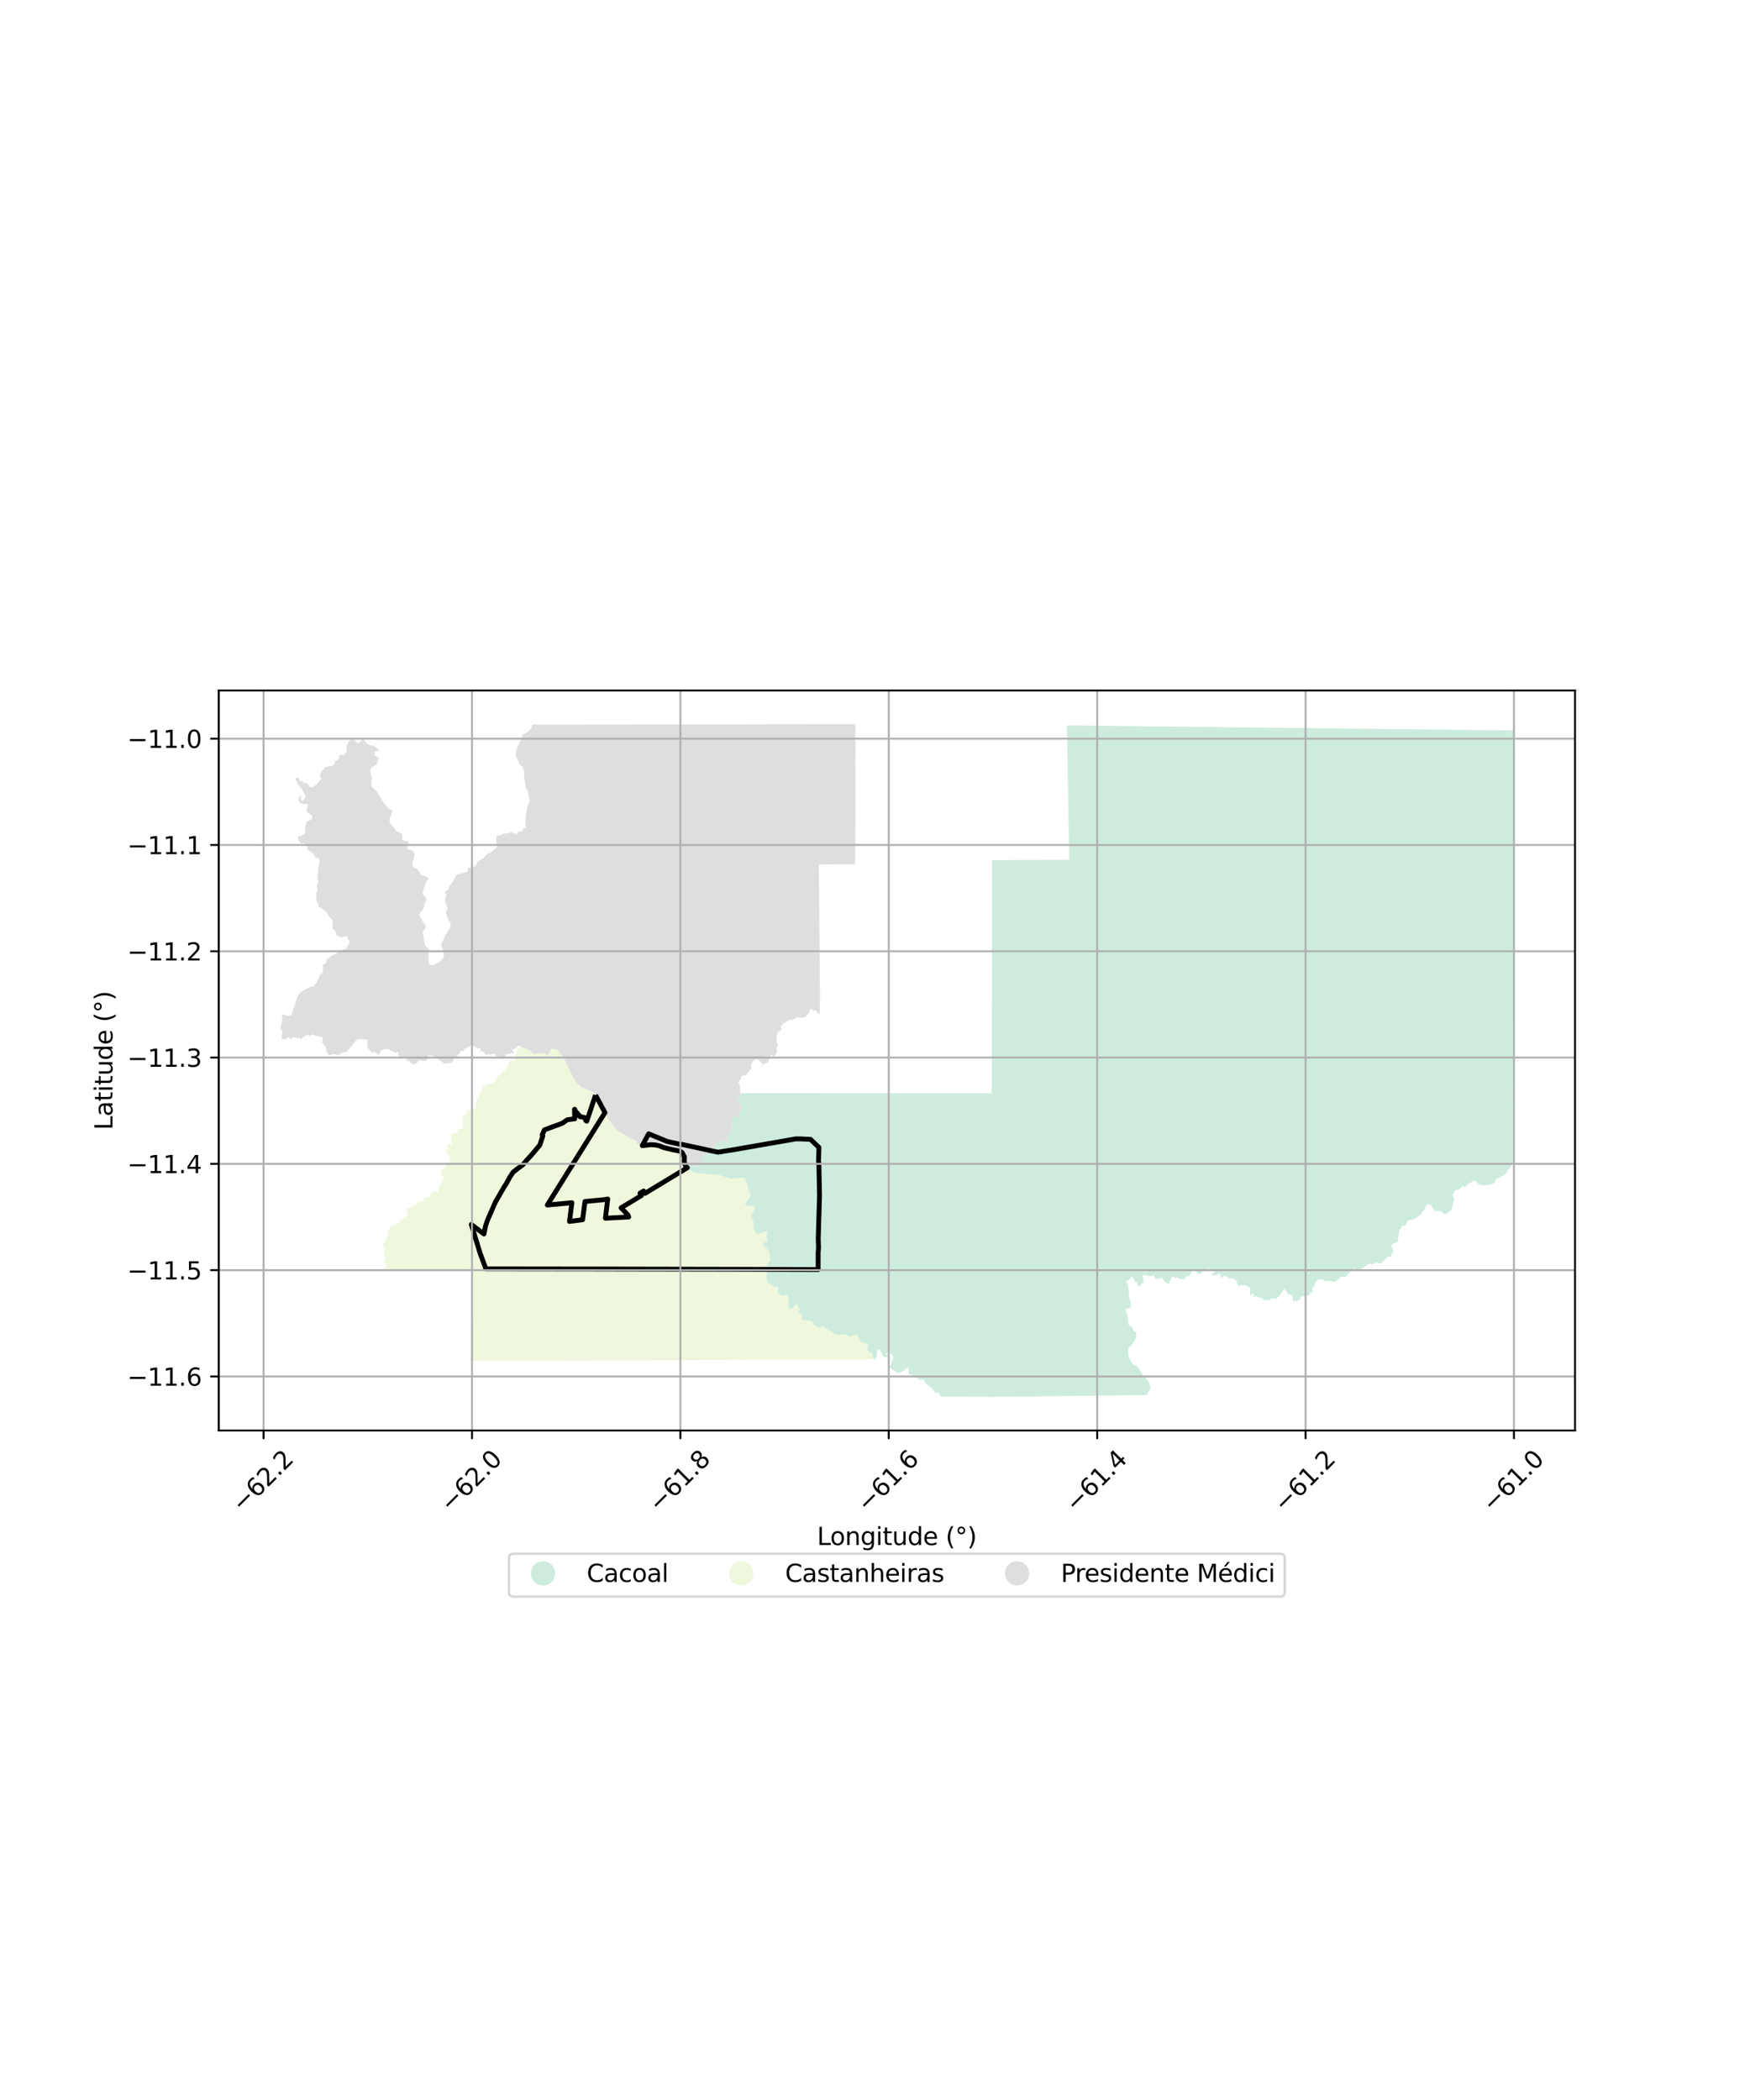 <?xml version="1.0" encoding="utf-8" standalone="no"?>
<!DOCTYPE svg PUBLIC "-//W3C//DTD SVG 1.1//EN"
  "http://www.w3.org/Graphics/SVG/1.1/DTD/svg11.dtd">
<svg xmlns:xlink="http://www.w3.org/1999/xlink" width="720pt" height="864pt" viewBox="0 0 720 864" xmlns="http://www.w3.org/2000/svg" version="1.1">
 <defs>
  <style type="text/css">*{stroke-linejoin: round; stroke-linecap: butt}</style>
 </defs>
 <g id="figure_1">
  <g id="patch_1">
   <path d="M 0 864 
L 720 864 
L 720 0 
L 0 0 
z
" style="fill: #ffffff"/>
  </g>
  <g id="axes_1">
   <g id="patch_2">
    <path d="M 90 588.566 
L 648 588.566 
L 648 284.074 
L 90 284.074 
z
" style="fill: #ffffff"/>
   </g>
   <g id="PatchCollection_1">
    <path d="M 262.03 559.661 
L 261.703 559.662 
L 250.104 559.705 
L 235.659 559.758 
L 233.85 559.765 
L 233.674 559.765 
L 232.501 559.769 
L 231.151 559.774 
L 224.173 559.798 
L 218.72 559.817 
L 202.403 559.873 
L 193.629 559.902 
L 194.005 522.696 
L 187.115 522.721 
L 179.116 522.75 
L 171.307 522.777 
L 157.268 522.825 
L 157.755 521.979 
L 158.388 522.246 
L 158.496 521.482 
L 159.017 521.12 
L 158.887 520.188 
L 157.825 519.47 
L 158.066 518.476 
L 158.806 518.015 
L 158.744 517.402 
L 158.044 517.026 
L 157.934 515.726 
L 158.353 514.676 
L 158.319 513.692 
L 157.28 512.445 
L 158.386 510.865 
L 159.029 508.807 
L 159.898 508.615 
L 159.33 507.914 
L 160.126 505.559 
L 160.044 505.152 
L 160.471 505.152 
L 160.485 504.554 
L 162.162 504.173 
L 163.128 503.491 
L 164.448 503.113 
L 164.864 501.988 
L 165.484 502.174 
L 165.974 501.09 
L 167.821 500.002 
L 167.83 499.219 
L 167.246 498.752 
L 167.333 497.613 
L 169.057 496.525 
L 169.929 496.264 
L 170.582 496.27 
L 171.452 495.205 
L 171.5 494.619 
L 172.821 494.456 
L 173.824 494.186 
L 174.895 492.82 
L 175.334 492.559 
L 176.659 492.469 
L 176.728 492.464 
L 177.073 491.93 
L 177.085 491.522 
L 177.537 491.072 
L 177.06 490.706 
L 178.144 490.434 
L 178.622 490.056 
L 179.561 490.489 
L 180.182 490.228 
L 180.511 489.821 
L 180.382 488.561 
L 181.715 486.65 
L 181.909 485.649 
L 182.742 484.92 
L 182.596 484.225 
L 181.717 483.761 
L 181.504 483.395 
L 181.801 481.57 
L 183.111 480.395 
L 182.966 479.926 
L 183.537 479.052 
L 183.965 479.052 
L 184.183 478.443 
L 184.74 478.195 
L 184.587 477.757 
L 185.051 477.459 
L 185.075 476.167 
L 184.919 475.536 
L 183.918 474.775 
L 183.429 473.567 
L 184.206 472.362 
L 183.801 470.933 
L 184.967 470.69 
L 185.897 470.735 
L 185.67 467.861 
L 185.171 467.714 
L 185.681 467.317 
L 185.351 466.859 
L 186.311 466.124 
L 187.659 466.375 
L 188.479 466.132 
L 188.527 465.389 
L 187.955 464.785 
L 190.552 464.069 
L 190.124 462.047 
L 190.41 461.541 
L 190.16 461.206 
L 190.314 460.567 
L 189.956 460.142 
L 190.456 459.548 
L 191.685 458.619 
L 192.254 458.03 
L 191.958 457.246 
L 192.15 456.84 
L 193.625 456.614 
L 195.382 456.03 
L 195.863 454.955 
L 195.866 454.148 
L 195.304 454.015 
L 195.616 453.647 
L 196.22 453.675 
L 196.008 453.016 
L 196.339 452.66 
L 195.886 452.115 
L 196.852 451.836 
L 196.638 451.206 
L 196.709 450.77 
L 197.114 451.02 
L 197.483 450.337 
L 196.806 449.933 
L 197.292 449.438 
L 197.675 449.919 
L 198.103 449.636 
L 197.819 448.805 
L 198.008 448.227 
L 198.794 447.915 
L 198.245 447.202 
L 199.113 446.623 
L 199.887 446.742 
L 200.888 445.932 
L 201.972 445.933 
L 203.094 445.572 
L 203.533 445.576 
L 203.746 444.414 
L 204.425 443.719 
L 203.654 443.334 
L 205.499 442.495 
L 206.071 441.512 
L 207.224 440.598 
L 208.011 439.855 
L 208.629 439.084 
L 209.224 437.995 
L 209.429 436.809 
L 210.024 436.335 
L 210.453 436.567 
L 210.93 436.392 
L 211.464 436.379 
L 212.249 436.236 
L 211.74 435.363 
L 212.536 435.401 
L 211.942 434.55 
L 212.607 434.375 
L 212.188 433.725 
L 212.666 433.359 
L 212.952 431.647 
L 213.535 431.442 
L 213.677 430.976 
L 214.558 430.921 
L 216.594 431.302 
L 216.943 431.95 
L 218.524 432.286 
L 219.084 433.496 
L 220.278 433.666 
L 221.977 433.133 
L 223.052 433.362 
L 224.292 433.415 
L 224.305 433.427 
L 224.317 433.439 
L 225.223 434.285 
L 225.252 434.312 
L 225.337 434.392 
L 226.826 431.512 
L 229.094 431.785 
L 229.352 431.816 
L 231.96 435.307 
L 235.685 442.925 
L 237.356 445.659 
L 239.269 447.352 
L 241.59 448.238 
L 244.272 449.478 
L 245.88 451.486 
L 246.399 452.388 
L 247.069 453.554 
L 248.249 455.814 
L 249.404 458.457 
L 250.429 460.507 
L 251.226 461.83 
L 252.775 463.698 
L 254.122 465.184 
L 256.273 466.411 
L 258.111 467.639 
L 259.931 468.595 
L 261.312 468.965 
L 262.265 470.798 
L 264.968 471.968 
L 265.109 471.94 
L 270.282 470.888 
L 274.007 472.352 
L 275.328 472.973 
L 279.316 473.746 
L 281.235 474.746 
L 281.666 477.858 
L 281.73 477.904 
L 281.861 478.742 
L 282.321 480.835 
L 283.868 481.522 
L 286.212 482.563 
L 290.608 483.061 
L 295.001 483.215 
L 298.788 484.296 
L 300.567 485.003 
L 305.122 484.475 
L 306.185 484.526 
L 306.961 485.785 
L 307.686 487.746 
L 307.744 489.282 
L 308.722 490.736 
L 308.745 491.843 
L 307.973 493.539 
L 306.493 495.052 
L 307.204 496.205 
L 310.375 496.113 
L 310.65 496.552 
L 309.02 500.569 
L 309.899 501.997 
L 310.078 505.566 
L 311.14 507.767 
L 315.902 506.502 
L 315.343 508.302 
L 315.725 510.476 
L 313.618 511.979 
L 316.437 514.719 
L 316.949 518.618 
L 315.556 520.004 
L 315.688 522.842 
L 315.424 525.075 
L 315.579 527.636 
L 317.615 528.509 
L 318.199 529.757 
L 320.081 529.356 
L 320.035 532.072 
L 321.773 533.072 
L 323.856 532.829 
L 324.475 534.674 
L 324.275 537.914 
L 325.11 538.601 
L 326.225 538.018 
L 327.381 536.715 
L 327.988 536.783 
L 329.035 539.057 
L 328.381 540.123 
L 330.097 541.212 
L 329.883 542.79 
L 331.859 543.293 
L 333.944 543.546 
L 334.645 544.818 
L 335.738 545.802 
L 335.955 545.888 
L 337.124 546.353 
L 338.434 545.414 
L 340.978 547.467 
L 342.22 547.644 
L 343.062 548.745 
L 344.532 549.236 
L 347.614 548.981 
L 349.591 550.023 
L 350.684 549.412 
L 352.578 549.16 
L 353.414 550.637 
L 354.163 551.96 
L 357.258 553.112 
L 356.714 554.793 
L 357.047 555.857 
L 359 556.925 
L 359.29 559.142 
L 359.574 559.252 
L 345.047 559.317 
L 328.66 559.39 
L 313.08 559.457 
L 297.885 559.519 
L 297.116 559.523 
L 282.119 559.583 
L 281.909 559.584 
L 265.494 559.648 
L 262.03 559.661 
" clip-path="url(#pa19df035b2)" style="fill: #e6f5c9; fill-opacity: 0.65"/>
    <path d="M 470.691 524.564 
L 470.6 524.619 
L 470.489 524.688 
L 470.456 524.709 
L 470.338 524.763 
L 470.196 524.827 
L 470.014 524.945 
L 469.985 525.007 
L 469.942 525.1 
L 469.987 525.218 
L 470.128 525.396 
L 470.242 525.597 
L 470.424 526.393 
L 470.469 527.347 
L 470.48 527.555 
L 470.403 527.914 
L 470.246 528.054 
L 470.086 528.079 
L 469.943 528.131 
L 469.62 528.251 
L 469.459 528.374 
L 469.27 528.65 
L 469.155 528.852 
L 469.031 529.029 
L 468.616 529.131 
L 468.366 529.167 
L 468.308 529.162 
L 468.279 529.159 
L 468.25 529.157 
L 468.118 529 
L 468.088 528.793 
L 468.062 528.426 
L 467.98 528.156 
L 467.742 527.805 
L 467.661 527.733 
L 467.323 527.428 
L 467.105 527.266 
L 466.872 526.992 
L 466.546 526.752 
L 466.454 526.536 
L 466.418 526.133 
L 466.325 525.9 
L 466.078 525.665 
L 465.702 525.334 
L 465.645 525.349 
L 465.481 525.392 
L 464.992 525.996 
L 464.576 526.403 
L 464.434 526.541 
L 463.732 527.02 
L 463.163 527.054 
L 463.045 527.072 
L 463.135 527.202 
L 463.15 527.224 
L 463.226 527.335 
L 463.673 527.985 
L 464.113 529.263 
L 464.485 531.279 
L 464.425 533.45 
L 465.065 535.186 
L 465.375 537.784 
L 464.65 538.189 
L 463.805 538.296 
L 463.08 538.714 
L 463.95 541.717 
L 464.34 545.032 
L 466.021 546.319 
L 466.213 547.43 
L 467.447 548.172 
L 467.531 550.077 
L 466.221 552.555 
L 464.189 554.877 
L 464.115 556.962 
L 464.614 558.816 
L 466.079 561.314 
L 468.087 562.249 
L 469.874 565.221 
L 472.666 568.57 
L 473.13 569.818 
L 473.297 571.305 
L 471.69 573.957 
L 435.376 574.401 
L 408.287 574.725 
L 387.543 574.681 
L 386.482 573.906 
L 386.412 572.854 
L 385.737 572.947 
L 384.861 573.068 
L 383.266 570.935 
L 381.292 569.635 
L 379.875 567.585 
L 378.015 567.587 
L 376.645 566.17 
L 373.8 565.353 
L 373.847 563.139 
L 373.324 562.294 
L 373.013 563.011 
L 371.814 563.908 
L 369.598 565.136 
L 366.068 562.598 
L 367.071 560.225 
L 367.525 558.116 
L 366.273 556.69 
L 365.263 556.353 
L 364.523 556.832 
L 364.752 557.398 
L 365.524 557.635 
L 365.327 557.968 
L 364.929 558.411 
L 363.535 558.175 
L 361.916 555.183 
L 361.397 555.222 
L 360.88 555.648 
L 360.706 557.544 
L 360.467 558.539 
L 360.095 559.255 
L 359.574 559.252 
L 359.29 559.142 
L 359 556.925 
L 357.047 555.857 
L 356.714 554.793 
L 357.258 553.112 
L 354.163 551.96 
L 353.414 550.637 
L 352.578 549.16 
L 350.684 549.412 
L 349.591 550.023 
L 347.614 548.981 
L 344.532 549.236 
L 343.062 548.745 
L 342.22 547.644 
L 340.978 547.467 
L 338.434 545.414 
L 337.124 546.353 
L 335.955 545.888 
L 335.738 545.802 
L 334.645 544.818 
L 333.944 543.546 
L 331.859 543.293 
L 329.883 542.79 
L 330.097 541.212 
L 328.381 540.123 
L 329.035 539.057 
L 327.988 536.783 
L 327.381 536.715 
L 326.225 538.018 
L 325.11 538.601 
L 324.275 537.914 
L 324.475 534.674 
L 323.856 532.829 
L 321.773 533.072 
L 320.035 532.072 
L 320.081 529.356 
L 318.199 529.757 
L 317.615 528.509 
L 315.579 527.636 
L 315.424 525.075 
L 315.688 522.842 
L 315.556 520.004 
L 316.949 518.618 
L 316.437 514.719 
L 313.618 511.979 
L 315.725 510.476 
L 315.343 508.302 
L 315.902 506.502 
L 311.14 507.767 
L 310.078 505.566 
L 309.899 501.997 
L 309.02 500.569 
L 310.65 496.552 
L 310.375 496.113 
L 307.204 496.205 
L 306.493 495.052 
L 307.973 493.539 
L 308.745 491.843 
L 308.722 490.736 
L 307.744 489.282 
L 307.686 487.746 
L 306.961 485.785 
L 306.185 484.526 
L 305.122 484.475 
L 300.567 485.003 
L 298.788 484.296 
L 295.001 483.215 
L 290.608 483.061 
L 286.212 482.563 
L 283.868 481.522 
L 282.321 480.835 
L 281.861 478.742 
L 281.73 477.904 
L 283.263 479.011 
L 284.787 478.612 
L 285.445 478.967 
L 285.51 479.905 
L 286.535 479.764 
L 286.64 479.207 
L 287.2 479.72 
L 287.739 478.668 
L 288.606 478.296 
L 288.68 477.439 
L 289.304 477.308 
L 289.167 475.531 
L 289.785 475.328 
L 290.411 474.846 
L 291.774 475.036 
L 293.062 474.197 
L 293.033 473.571 
L 292.979 472.422 
L 293.404 472.127 
L 293.989 472.132 
L 294.118 470.391 
L 295.538 469.863 
L 299.171 469.376 
L 299.536 468.77 
L 299.194 467.612 
L 300.218 466.651 
L 300.884 464.195 
L 300.753 463.529 
L 301.396 462.088 
L 301.576 459.607 
L 301.845 459.611 
L 303.697 459.643 
L 303.991 458.321 
L 304.504 457.509 
L 305.315 455.362 
L 303.4 452.807 
L 304.888 450.627 
L 304.665 449.757 
L 346.911 449.774 
L 354.421 449.775 
L 369.92 449.777 
L 377.569 449.777 
L 385.452 449.776 
L 408.023 449.772 
L 408.052 435.635 
L 408.095 412.63 
L 408.168 370.841 
L 408.195 353.911 
L 426.513 353.824 
L 439.927 353.759 
L 439.926 353.663 
L 438.977 298.457 
L 439.702 298.465 
L 439.888 298.467 
L 460.624 298.7 
L 463.393 298.731 
L 578.652 300.022 
L 587.775 300.124 
L 587.913 300.126 
L 622.632 300.515 
L 622.636 300.515 
L 622.626 327.543 
L 622.626 327.829 
L 622.568 414.55 
L 622.55 433.967 
L 622.449 478.136 
L 621.595 480.039 
L 620.13 481.637 
L 619.772 482.448 
L 618.996 483.352 
L 618.129 483.94 
L 615.209 485.266 
L 614.974 486.683 
L 612.659 487.492 
L 609.742 487.718 
L 608.197 487.147 
L 606.802 485.519 
L 603.621 487.366 
L 602.789 488.499 
L 601.586 487.999 
L 601.103 488.591 
L 600.949 488.78 
L 600.371 489.489 
L 598.669 489.671 
L 597.609 491.734 
L 598.335 493.503 
L 597.512 496.141 
L 597.309 497.558 
L 595.704 499.057 
L 594.166 499.617 
L 593.429 498.719 
L 592.418 498.266 
L 590.223 498.221 
L 590.028 497.818 
L 588.523 495.592 
L 587.357 495.574 
L 586.89 496.031 
L 586.036 497.575 
L 584.38 499.833 
L 582.484 501.152 
L 580.947 501.782 
L 579.187 502.111 
L 578.342 504.175 
L 576.912 504.309 
L 575.737 506.294 
L 575.007 510.991 
L 572.612 511.996 
L 572.435 512.613 
L 573.174 514.256 
L 573.089 515.106 
L 572.066 517.109 
L 571.124 517.024 
L 570.708 517.163 
L 568.352 519.743 
L 567.267 519.794 
L 566.55 519.352 
L 566.065 519.403 
L 564.613 520.309 
L 563.659 519.925 
L 562.968 520.015 
L 560.575 521.775 
L 557.93 522.534 
L 556.879 521.775 
L 556.011 522.806 
L 555.794 523.065 
L 554.32 524.513 
L 553.69 525.484 
L 551.608 525.297 
L 549.894 527.018 
L 548.926 527.381 
L 547.355 527.107 
L 545.523 527.148 
L 543.581 526.201 
L 542.183 526.764 
L 541.39 527.084 
L 541.015 528.54 
L 539.983 530.028 
L 539.951 531.656 
L 538.957 532.244 
L 538.625 532.907 
L 535.437 533.455 
L 534.792 534.683 
L 533.386 535.26 
L 532.125 535.317 
L 531.78 535.048 
L 531.992 533.953 
L 531.672 533.211 
L 530.614 532.478 
L 529.743 532.41 
L 529.542 531.478 
L 528.468 530.426 
L 528.005 530.713 
L 526.727 532.763 
L 526.454 533.115 
L 525.945 533.577 
L 525.159 534.288 
L 523.265 534.099 
L 522.373 535.034 
L 521.42 534.794 
L 519.833 535.045 
L 519.299 534.054 
L 518.515 533.889 
L 517.404 533.657 
L 517.002 533.21 
L 515.844 533.876 
L 515.857 532.636 
L 515.18 532.223 
L 514.358 533.117 
L 514.37 530.683 
L 514.555 529.967 
L 512.233 528.743 
L 511.353 528.818 
L 509.518 528.974 
L 508.878 527.844 
L 509.033 526.844 
L 508.054 526.673 
L 507.45 526.059 
L 505.376 525.832 
L 504.675 525.218 
L 503.902 524.893 
L 503.398 525.193 
L 502.437 525.766 
L 501.903 523.9 
L 499.83 524.747 
L 498.626 524.606 
L 498.506 523.905 
L 499.173 523.961 
L 499.588 522.77 
L 498.257 522.442 
L 497.066 521.799 
L 496.708 522.124 
L 495.802 522.195 
L 495.052 522.769 
L 494.316 523.767 
L 493.518 524.206 
L 492.574 523.759 
L 491.254 522.221 
L 490.909 522.769 
L 490.196 523.333 
L 489.791 524.077 
L 489.11 525.099 
L 487.851 525.12 
L 487.704 526.079 
L 486.849 526.341 
L 485.265 526.28 
L 484.288 525.49 
L 483.463 525.896 
L 482.621 525.161 
L 481.655 526.225 
L 480.963 528.395 
L 479.559 527.654 
L 478.014 525.817 
L 475.356 526.287 
L 474.693 524.561 
L 473.961 525.047 
L 472.927 525.036 
L 472.17 524.789 
L 472.081 524.776 
L 471.172 524.638 
L 470.691 524.564 
" clip-path="url(#pa19df035b2)" style="fill: #b3e2cd; fill-opacity: 0.65"/>
    <path d="M 229.094 431.785 
L 226.826 431.512 
L 225.337 434.392 
L 225.252 434.312 
L 225.223 434.285 
L 224.317 433.439 
L 224.305 433.427 
L 224.292 433.415 
L 223.052 433.362 
L 221.977 433.133 
L 220.278 433.666 
L 219.084 433.496 
L 218.524 432.286 
L 216.943 431.95 
L 216.594 431.302 
L 214.558 430.921 
L 213.619 430.069 
L 212.987 430.51 
L 212.346 431.273 
L 210.786 431.709 
L 210.581 432.185 
L 211.226 432.437 
L 211.252 433.367 
L 210.786 433.57 
L 210.31 432.88 
L 209.926 433.715 
L 209.464 433.511 
L 208.857 433.443 
L 208.332 434.146 
L 207.902 433.597 
L 207.842 435.1 
L 206.462 435.875 
L 205.64 434.751 
L 203.759 434.437 
L 203.663 433.788 
L 203.245 433.533 
L 201.664 433.905 
L 200.317 433.877 
L 199.72 433.99 
L 199.317 433.266 
L 198.233 432.389 
L 197.781 432.534 
L 197.387 432.292 
L 197.757 431.549 
L 197.34 431.148 
L 196.231 431.344 
L 195.361 430.38 
L 193.613 430.254 
L 190.885 431.751 
L 190.719 432.495 
L 189.602 432.26 
L 189.253 432.98 
L 188.421 434.101 
L 187.836 435.096 
L 186.79 435.161 
L 186.421 436.551 
L 185.801 437.231 
L 184.362 437.408 
L 182.908 437.587 
L 177.895 434.205 
L 176.82 434.438 
L 175.966 433.885 
L 176.189 434.785 
L 175.963 435.253 
L 175.953 435.946 
L 174.999 436.508 
L 174.359 436.51 
L 172.249 436.09 
L 171.894 437.006 
L 171.225 437.297 
L 171.01 437.851 
L 169.954 437.846 
L 169.534 437.689 
L 169.131 437.204 
L 168.546 437.039 
L 167.998 435.99 
L 167.7 436.515 
L 167.282 436.437 
L 167.282 435.567 
L 166.535 434.937 
L 166.117 434.943 
L 164.735 435.25 
L 164.809 434.394 
L 163.95 434.625 
L 163.709 434.21 
L 164.059 433.256 
L 163.661 433.12 
L 163.568 432.663 
L 162.887 433.149 
L 159.388 431.537 
L 157.757 431.7 
L 156.673 432.301 
L 156.021 433.701 
L 155.183 434.003 
L 155.148 433.289 
L 154.194 433.286 
L 154.004 432.599 
L 152.991 433.288 
L 152.864 432.525 
L 152.123 432.167 
L 152.038 431.656 
L 151.373 431.469 
L 151.064 427.719 
L 148.302 427.478 
L 146.813 427.484 
L 147.123 428.049 
L 146.442 428.093 
L 145.659 429.156 
L 144.133 430.873 
L 143.205 432.203 
L 142.525 432.799 
L 140.692 433.124 
L 139.383 434.051 
L 137.334 433.733 
L 136.535 433.785 
L 135.82 434.372 
L 135.616 433.897 
L 135.036 433.971 
L 134.644 433.125 
L 134.131 432.492 
L 134.488 431.539 
L 134.118 430.854 
L 134.023 430.459 
L 133.275 430.114 
L 133.047 429.391 
L 132.357 428.756 
L 132.817 427.869 
L 132.82 427.238 
L 132.7 426.753 
L 129.699 426.039 
L 128.38 425.458 
L 128.189 426.106 
L 127.271 426.108 
L 126.688 425.446 
L 126.368 425.813 
L 125.2 426.412 
L 124.437 427.119 
L 123.768 427.421 
L 123.056 426.631 
L 122.517 427.492 
L 122.02 426.839 
L 120.756 426.844 
L 120.144 426.963 
L 119.72 427.634 
L 118.664 426.684 
L 117.911 427.056 
L 117.233 427.937 
L 117.078 427.302 
L 115.861 427.727 
L 115.874 426.407 
L 115.918 426.037 
L 116.125 424.322 
L 115.364 422.903 
L 116.221 419.597 
L 115.957 417.683 
L 116.472 417.254 
L 117.835 417.857 
L 118.256 418.043 
L 119.937 417.53 
L 122.472 409.771 
L 122.886 409.206 
L 123.578 408.258 
L 127.52 406.071 
L 129.022 405.718 
L 130.33 404.136 
L 131.568 401.256 
L 131.637 401.184 
L 132.903 399.863 
L 132.857 397.005 
L 134.227 396.127 
L 134.344 394.767 
L 135.452 394.194 
L 136.321 393.281 
L 138.618 392.15 
L 139.334 391.245 
L 141.492 390.591 
L 142.335 390.47 
L 143.991 387.495 
L 143.479 387.003 
L 143.014 386.23 
L 142.801 384.951 
L 140.584 385.732 
L 138.373 384.818 
L 138.024 383.041 
L 136.986 382.233 
L 136.772 381.448 
L 136.882 378.74 
L 134.939 376.576 
L 134.383 375.255 
L 132.354 373.736 
L 131.059 373.046 
L 130.831 371.468 
L 129.973 370.132 
L 130.306 368.712 
L 130.02 367.56 
L 130.724 366.228 
L 130.653 365.654 
L 130.283 364.742 
L 130.927 362.983 
L 130.642 361.627 
L 130.711 360.754 
L 131.035 356.643 
L 131.236 355.513 
L 131.568 354.21 
L 131.012 353.039 
L 129.855 352.846 
L 128.785 351.062 
L 126.447 349.397 
L 126.236 347.64 
L 125.367 347.127 
L 123.853 346.943 
L 122.855 345.992 
L 122.578 344.187 
L 123.746 343.835 
L 124.745 343.627 
L 125.355 343.005 
L 125.724 341.421 
L 125.554 339.869 
L 126.233 338.009 
L 127.96 337.303 
L 128.414 336.626 
L 128.332 335.476 
L 126.89 334.507 
L 125.927 333.541 
L 126.463 332.314 
L 126.625 331.249 
L 126.447 330.739 
L 125.187 330.893 
L 123.328 330.254 
L 122.772 329.127 
L 122.89 328.34 
L 123.138 327.711 
L 124.139 327.304 
L 123.997 327.919 
L 123.638 328.704 
L 123.96 329.407 
L 124.484 329.495 
L 125.747 328.048 
L 125.199 326.525 
L 124.165 324.605 
L 123.127 323.398 
L 122.376 322.297 
L 121.473 320.427 
L 121.58 319.979 
L 122.781 319.953 
L 123.563 321.653 
L 123.972 321.659 
L 123.972 321.06 
L 124.996 321.922 
L 125.234 322.406 
L 126.104 322.027 
L 126.832 322.7 
L 127.154 323.551 
L 127.951 323.945 
L 128.982 323.729 
L 130.401 322.61 
L 130.962 322.022 
L 131.417 321.059 
L 132.081 320.864 
L 132.464 320.635 
L 131.762 319.885 
L 131.548 319.268 
L 131.942 318.354 
L 132.263 317.211 
L 133.131 316.635 
L 133.641 315.74 
L 134.005 315.528 
L 136.511 315.125 
L 137.263 314.785 
L 137.716 313.97 
L 138.011 312.905 
L 138.884 312.732 
L 139.468 312.313 
L 139.647 310.806 
L 139.941 310.466 
L 141.167 310.722 
L 141.682 310.579 
L 142.517 309.158 
L 142.657 308.604 
L 142.561 307.363 
L 142.915 306.151 
L 143.201 305.547 
L 143.704 304.83 
L 144.967 304.134 
L 146.074 304.708 
L 146.504 305.323 
L 146.957 305.584 
L 147.874 305.763 
L 148.942 304.106 
L 149.647 304.332 
L 150.873 306.021 
L 154.399 307.236 
L 155.721 308.287 
L 155.541 308.991 
L 154.21 309.038 
L 154.066 310.742 
L 155.818 311.838 
L 155.076 314.476 
L 155.055 314.549 
L 152.805 315.75 
L 152.279 317.04 
L 152.552 318.677 
L 152.981 319.927 
L 152.719 322.219 
L 152.922 323.58 
L 155.122 325.734 
L 156.725 328.538 
L 159.569 332.394 
L 161.52 333.649 
L 160.237 337.01 
L 160.144 337.251 
L 160.437 338.443 
L 161.08 339.494 
L 162.616 341.174 
L 162.853 341.878 
L 164.792 342.687 
L 165.511 343.466 
L 165.534 345.606 
L 166.037 345.789 
L 166.592 345.99 
L 167.989 346.009 
L 167.89 347.169 
L 167.462 348.808 
L 167.783 349.51 
L 169.08 349.753 
L 170.059 350.297 
L 170.508 351.314 
L 170.497 352.667 
L 169.7 354.862 
L 169.604 355.934 
L 170.01 356.748 
L 171.249 357.404 
L 172.286 358.256 
L 173.203 360.04 
L 175.357 360.627 
L 176.118 361.239 
L 176.274 361.875 
L 175.559 362.321 
L 174.357 365.533 
L 173.798 367.778 
L 175.132 369.111 
L 175.56 370.29 
L 174.597 371.902 
L 174.43 373.301 
L 173.93 374.357 
L 172.906 375.3 
L 172.432 376.461 
L 175.023 380.792 
L 174.999 381.822 
L 174.167 382.935 
L 173.963 383.533 
L 174.833 388.917 
L 176.524 390.707 
L 176.3 396.141 
L 176.889 396.879 
L 177.807 397.209 
L 179.786 396.388 
L 181.881 394.92 
L 182.674 393.307 
L 182.523 391.827 
L 181.677 389.511 
L 181.521 388.315 
L 183.015 385.459 
L 183.006 385.115 
L 184.243 383.362 
L 185.171 381.597 
L 185.479 380.045 
L 184.301 378.332 
L 184.062 376.856 
L 183.347 375.697 
L 184.184 373.683 
L 182.991 370.429 
L 183.719 368.242 
L 182.85 366.977 
L 184.265 366.17 
L 185.053 364.341 
L 186.746 362.047 
L 187.849 359.892 
L 192.018 358.753 
L 192.345 358.531 
L 192.612 356.985 
L 194.16 357.067 
L 195.566 356.18 
L 196.662 354.487 
L 197.413 353.882 
L 198.889 353.126 
L 200.141 351.447 
L 201.907 350.755 
L 204.118 348.941 
L 204.522 348.215 
L 204.141 346.009 
L 204.272 343.737 
L 205.092 343.794 
L 206.129 343.488 
L 207.191 342.928 
L 208.521 342.949 
L 210.299 342.287 
L 212.061 343.121 
L 212.799 342.968 
L 213.478 342.086 
L 214.561 341.996 
L 215.12 341.734 
L 215.369 340.509 
L 216.381 340.83 
L 216.365 340.158 
L 216.083 339.032 
L 216.277 336.564 
L 216.903 331.987 
L 217.979 329.3 
L 217.488 327.861 
L 217.287 325.805 
L 217.119 325.486 
L 216.334 323.998 
L 215.62 319.86 
L 215.704 317.754 
L 215.147 315.658 
L 213.809 314.58 
L 212.191 310.955 
L 212.334 308.803 
L 214.503 303.81 
L 215.024 302.185 
L 217.109 301.107 
L 217.801 300.495 
L 218.66 299.303 
L 218.989 298.125 
L 262.242 298.089 
L 270.882 298.08 
L 302.332 298.022 
L 351.95 297.915 
L 351.997 307.792 
L 351.911 314.193 
L 351.957 316.245 
L 351.961 332.511 
L 351.934 344.14 
L 351.905 346.623 
L 351.797 355.589 
L 340.714 355.671 
L 336.917 355.699 
L 336.966 363.153 
L 337.234 394.808 
L 337.368 409.023 
L 337.284 417.118 
L 336.598 416.946 
L 335.48 415.659 
L 334.93 415.836 
L 333.815 415.098 
L 333.18 415.241 
L 332.836 416.754 
L 331.407 418.286 
L 330.716 418.632 
L 327.883 418.589 
L 326.168 419.553 
L 324.832 419.56 
L 322.334 421.075 
L 321.251 422.282 
L 321.594 423.807 
L 320.13 424.554 
L 319.738 425.551 
L 319.449 427.132 
L 319.522 428.396 
L 320.009 429.879 
L 319.465 431.327 
L 319.722 433.025 
L 318.557 434.621 
L 317.176 434.091 
L 316.592 435.678 
L 315.7 437.22 
L 314.938 437.353 
L 314.141 438.073 
L 312.78 436.701 
L 312.214 436.131 
L 311.221 435.585 
L 309.615 436.749 
L 309.078 437.77 
L 309.077 439.856 
L 308.306 440.527 
L 306.98 442.389 
L 306.04 442.412 
L 304.831 443.145 
L 305.016 443.549 
L 303.781 445.394 
L 304.577 446.776 
L 304.35 448.526 
L 304.665 449.757 
L 304.888 450.627 
L 303.4 452.807 
L 305.315 455.362 
L 304.504 457.509 
L 303.991 458.321 
L 303.697 459.643 
L 301.845 459.611 
L 301.576 459.607 
L 301.396 462.088 
L 300.753 463.529 
L 300.884 464.195 
L 300.218 466.651 
L 299.194 467.612 
L 299.536 468.77 
L 299.171 469.376 
L 295.538 469.863 
L 294.118 470.391 
L 293.989 472.132 
L 293.404 472.127 
L 292.979 472.422 
L 293.033 473.571 
L 293.062 474.197 
L 291.774 475.036 
L 290.411 474.846 
L 289.785 475.328 
L 289.167 475.531 
L 289.304 477.308 
L 288.68 477.439 
L 288.606 478.296 
L 287.739 478.668 
L 287.2 479.72 
L 286.64 479.207 
L 286.535 479.764 
L 285.51 479.905 
L 285.445 478.967 
L 284.787 478.612 
L 283.263 479.011 
L 281.73 477.904 
L 281.666 477.858 
L 281.235 474.746 
L 279.316 473.746 
L 275.328 472.973 
L 274.007 472.352 
L 270.282 470.888 
L 265.109 471.94 
L 264.968 471.968 
L 262.265 470.798 
L 261.312 468.965 
L 259.931 468.595 
L 258.111 467.639 
L 256.273 466.411 
L 254.122 465.184 
L 252.775 463.698 
L 251.226 461.83 
L 250.429 460.507 
L 249.404 458.457 
L 248.249 455.814 
L 247.069 453.554 
L 246.399 452.388 
L 245.88 451.486 
L 244.272 449.478 
L 241.59 448.238 
L 239.269 447.352 
L 237.356 445.659 
L 235.685 442.925 
L 231.96 435.307 
L 229.352 431.816 
L 229.094 431.785 
" clip-path="url(#pa19df035b2)" style="fill: #cccccc; fill-opacity: 0.65"/>
   </g>
   <g id="PatchCollection_2">
    <path d="M 245.02 450.55 
L 248.902 457.76 
L 240.631 471.012 
L 225.187 495.773 
L 235.294 494.847 
L 234.308 502.525 
L 239.695 501.835 
L 240.685 494.332 
L 248.101 493.621 
L 250.036 493.317 
L 249.094 501.215 
L 258.659 500.693 
L 258.372 499.901 
L 255.531 496.941 
L 263.869 491.897 
L 263.289 490.928 
L 264.793 490.018 
L 265.371 490.986 
L 282.784 480.442 
L 282.078 479.686 
L 281.863 479.165 
L 281.503 477.638 
L 281.583 475.958 
L 280.68 474.28 
L 280.163 473.862 
L 279.287 473.524 
L 278.087 473.29 
L 276.661 473.01 
L 273.431 472.259 
L 270.99 471.338 
L 269.477 471.046 
L 267.544 470.951 
L 266.334 471.133 
L 264.997 471.27 
L 264.261 471.323 
L 264.28 471.287 
L 266.878 466.485 
L 274.504 469.616 
L 279.708 470.782 
L 280.527 470.827 
L 294.994 473.97 
L 295.5 474.038 
L 302.184 472.964 
L 327.412 468.564 
L 329.486 468.582 
L 333.476 468.767 
L 336.935 472.101 
L 336.753 477.792 
L 336.902 478.439 
L 337.176 491.878 
L 336.644 509.766 
L 336.77 513.376 
L 336.615 515.337 
L 336.604 522.332 
L 332.735 522.333 
L 309.309 522.246 
L 301.892 522.224 
L 254.719 522.136 
L 245.629 522.115 
L 199.911 522.061 
L 197.528 515.603 
L 193.915 503.794 
L 199.121 507.698 
L 199.756 504.43 
L 200.574 502.012 
L 203.848 494.522 
L 207.554 488.103 
L 208.263 487.061 
L 209.701 484.404 
L 211.082 482.298 
L 212.967 480.814 
L 215.086 479.257 
L 216.734 477.304 
L 218.437 475.461 
L 222.076 471.152 
L 223.212 467.722 
L 223.344 467.269 
L 223.075 466.92 
L 224.005 464.856 
L 231.356 462.132 
L 233.379 460.722 
L 236.464 460.299 
L 236.363 456.429 
L 236.516 456.435 
L 236.524 456.451 
L 236.578 456.926 
L 237.895 458.453 
L 237.877 458.46 
L 237.737 458.726 
L 237.877 458.871 
L 237.881 458.857 
L 238.151 458.72 
L 238.156 458.727 
L 238.419 458.982 
L 238.553 459.223 
L 238.642 459.453 
L 238.925 459.51 
L 240.294 459.701 
L 240.432 459.922 
L 240.736 460.321 
L 240.975 460.958 
L 241.375 461.293 
L 241.428 461.212 
L 245.02 450.55 
L 245.02 450.55 
" clip-path="url(#pa19df035b2)" style="fill: none; stroke: #000000; stroke-width: 2"/>
   </g>
   <g id="matplotlib.axis_1">
    <g id="xtick_1">
     <g id="line2d_1">
      <path d="M 108.447 588.566 
L 108.447 284.074 
" clip-path="url(#pa19df035b2)" style="fill: none; stroke: #b0b0b0; stroke-width: 0.8; stroke-linecap: square"/>
     </g>
     <g id="line2d_2">
      <defs>
       <path id="me37540c506" d="M 0 0 
L 0 3.5 
" style="stroke: #000000; stroke-width: 0.8"/>
      </defs>
      <g>
       <use xlink:href="#me37540c506" x="108.447" y="588.566" style="stroke: #000000; stroke-width: 0.8"/>
      </g>
     </g>
     <g id="text_1">
      <!-- −62.2 -->
      <g transform="translate(99.563 622.608) rotate(-45) scale(0.1 -0.1)">
       <defs>
        <path id="DejaVuSans-2212" d="M 678 2272 
L 4684 2272 
L 4684 1741 
L 678 1741 
L 678 2272 
z
" transform="scale(0.016)"/>
        <path id="DejaVuSans-36" d="M 2113 2584 
Q 1688 2584 1439 2293 
Q 1191 2003 1191 1497 
Q 1191 994 1439 701 
Q 1688 409 2113 409 
Q 2538 409 2786 701 
Q 3034 994 3034 1497 
Q 3034 2003 2786 2293 
Q 2538 2584 2113 2584 
z
M 3366 4563 
L 3366 3988 
Q 3128 4100 2886 4159 
Q 2644 4219 2406 4219 
Q 1781 4219 1451 3797 
Q 1122 3375 1075 2522 
Q 1259 2794 1537 2939 
Q 1816 3084 2150 3084 
Q 2853 3084 3261 2657 
Q 3669 2231 3669 1497 
Q 3669 778 3244 343 
Q 2819 -91 2113 -91 
Q 1303 -91 875 529 
Q 447 1150 447 2328 
Q 447 3434 972 4092 
Q 1497 4750 2381 4750 
Q 2619 4750 2861 4703 
Q 3103 4656 3366 4563 
z
" transform="scale(0.016)"/>
        <path id="DejaVuSans-32" d="M 1228 531 
L 3431 531 
L 3431 0 
L 469 0 
L 469 531 
Q 828 903 1448 1529 
Q 2069 2156 2228 2338 
Q 2531 2678 2651 2914 
Q 2772 3150 2772 3378 
Q 2772 3750 2511 3984 
Q 2250 4219 1831 4219 
Q 1534 4219 1204 4116 
Q 875 4013 500 3803 
L 500 4441 
Q 881 4594 1212 4672 
Q 1544 4750 1819 4750 
Q 2544 4750 2975 4387 
Q 3406 4025 3406 3419 
Q 3406 3131 3298 2873 
Q 3191 2616 2906 2266 
Q 2828 2175 2409 1742 
Q 1991 1309 1228 531 
z
" transform="scale(0.016)"/>
        <path id="DejaVuSans-2e" d="M 684 794 
L 1344 794 
L 1344 0 
L 684 0 
L 684 794 
z
" transform="scale(0.016)"/>
       </defs>
       <use xlink:href="#DejaVuSans-2212"/>
       <use xlink:href="#DejaVuSans-36" transform="translate(83.789 0)"/>
       <use xlink:href="#DejaVuSans-32" transform="translate(147.412 0)"/>
       <use xlink:href="#DejaVuSans-2e" transform="translate(211.035 0)"/>
       <use xlink:href="#DejaVuSans-32" transform="translate(242.822 0)"/>
      </g>
     </g>
    </g>
    <g id="xtick_2">
     <g id="line2d_3">
      <path d="M 194.188 588.566 
L 194.188 284.074 
" clip-path="url(#pa19df035b2)" style="fill: none; stroke: #b0b0b0; stroke-width: 0.8; stroke-linecap: square"/>
     </g>
     <g id="line2d_4">
      <g>
       <use xlink:href="#me37540c506" x="194.188" y="588.566" style="stroke: #000000; stroke-width: 0.8"/>
      </g>
     </g>
     <g id="text_2">
      <!-- −62.0 -->
      <g transform="translate(185.304 622.608) rotate(-45) scale(0.1 -0.1)">
       <defs>
        <path id="DejaVuSans-30" d="M 2034 4250 
Q 1547 4250 1301 3770 
Q 1056 3291 1056 2328 
Q 1056 1369 1301 889 
Q 1547 409 2034 409 
Q 2525 409 2770 889 
Q 3016 1369 3016 2328 
Q 3016 3291 2770 3770 
Q 2525 4250 2034 4250 
z
M 2034 4750 
Q 2819 4750 3233 4129 
Q 3647 3509 3647 2328 
Q 3647 1150 3233 529 
Q 2819 -91 2034 -91 
Q 1250 -91 836 529 
Q 422 1150 422 2328 
Q 422 3509 836 4129 
Q 1250 4750 2034 4750 
z
" transform="scale(0.016)"/>
       </defs>
       <use xlink:href="#DejaVuSans-2212"/>
       <use xlink:href="#DejaVuSans-36" transform="translate(83.789 0)"/>
       <use xlink:href="#DejaVuSans-32" transform="translate(147.412 0)"/>
       <use xlink:href="#DejaVuSans-2e" transform="translate(211.035 0)"/>
       <use xlink:href="#DejaVuSans-30" transform="translate(242.822 0)"/>
      </g>
     </g>
    </g>
    <g id="xtick_3">
     <g id="line2d_5">
      <path d="M 279.928 588.566 
L 279.928 284.074 
" clip-path="url(#pa19df035b2)" style="fill: none; stroke: #b0b0b0; stroke-width: 0.8; stroke-linecap: square"/>
     </g>
     <g id="line2d_6">
      <g>
       <use xlink:href="#me37540c506" x="279.928" y="588.566" style="stroke: #000000; stroke-width: 0.8"/>
      </g>
     </g>
     <g id="text_3">
      <!-- −61.8 -->
      <g transform="translate(271.045 622.608) rotate(-45) scale(0.1 -0.1)">
       <defs>
        <path id="DejaVuSans-31" d="M 794 531 
L 1825 531 
L 1825 4091 
L 703 3866 
L 703 4441 
L 1819 4666 
L 2450 4666 
L 2450 531 
L 3481 531 
L 3481 0 
L 794 0 
L 794 531 
z
" transform="scale(0.016)"/>
        <path id="DejaVuSans-38" d="M 2034 2216 
Q 1584 2216 1326 1975 
Q 1069 1734 1069 1313 
Q 1069 891 1326 650 
Q 1584 409 2034 409 
Q 2484 409 2743 651 
Q 3003 894 3003 1313 
Q 3003 1734 2745 1975 
Q 2488 2216 2034 2216 
z
M 1403 2484 
Q 997 2584 770 2862 
Q 544 3141 544 3541 
Q 544 4100 942 4425 
Q 1341 4750 2034 4750 
Q 2731 4750 3128 4425 
Q 3525 4100 3525 3541 
Q 3525 3141 3298 2862 
Q 3072 2584 2669 2484 
Q 3125 2378 3379 2068 
Q 3634 1759 3634 1313 
Q 3634 634 3220 271 
Q 2806 -91 2034 -91 
Q 1263 -91 848 271 
Q 434 634 434 1313 
Q 434 1759 690 2068 
Q 947 2378 1403 2484 
z
M 1172 3481 
Q 1172 3119 1398 2916 
Q 1625 2713 2034 2713 
Q 2441 2713 2670 2916 
Q 2900 3119 2900 3481 
Q 2900 3844 2670 4047 
Q 2441 4250 2034 4250 
Q 1625 4250 1398 4047 
Q 1172 3844 1172 3481 
z
" transform="scale(0.016)"/>
       </defs>
       <use xlink:href="#DejaVuSans-2212"/>
       <use xlink:href="#DejaVuSans-36" transform="translate(83.789 0)"/>
       <use xlink:href="#DejaVuSans-31" transform="translate(147.412 0)"/>
       <use xlink:href="#DejaVuSans-2e" transform="translate(211.035 0)"/>
       <use xlink:href="#DejaVuSans-38" transform="translate(242.822 0)"/>
      </g>
     </g>
    </g>
    <g id="xtick_4">
     <g id="line2d_7">
      <path d="M 365.669 588.566 
L 365.669 284.074 
" clip-path="url(#pa19df035b2)" style="fill: none; stroke: #b0b0b0; stroke-width: 0.8; stroke-linecap: square"/>
     </g>
     <g id="line2d_8">
      <g>
       <use xlink:href="#me37540c506" x="365.669" y="588.566" style="stroke: #000000; stroke-width: 0.8"/>
      </g>
     </g>
     <g id="text_4">
      <!-- −61.6 -->
      <g transform="translate(356.786 622.608) rotate(-45) scale(0.1 -0.1)">
       <use xlink:href="#DejaVuSans-2212"/>
       <use xlink:href="#DejaVuSans-36" transform="translate(83.789 0)"/>
       <use xlink:href="#DejaVuSans-31" transform="translate(147.412 0)"/>
       <use xlink:href="#DejaVuSans-2e" transform="translate(211.035 0)"/>
       <use xlink:href="#DejaVuSans-36" transform="translate(242.822 0)"/>
      </g>
     </g>
    </g>
    <g id="xtick_5">
     <g id="line2d_9">
      <path d="M 451.41 588.566 
L 451.41 284.074 
" clip-path="url(#pa19df035b2)" style="fill: none; stroke: #b0b0b0; stroke-width: 0.8; stroke-linecap: square"/>
     </g>
     <g id="line2d_10">
      <g>
       <use xlink:href="#me37540c506" x="451.41" y="588.566" style="stroke: #000000; stroke-width: 0.8"/>
      </g>
     </g>
     <g id="text_5">
      <!-- −61.4 -->
      <g transform="translate(442.526 622.608) rotate(-45) scale(0.1 -0.1)">
       <defs>
        <path id="DejaVuSans-34" d="M 2419 4116 
L 825 1625 
L 2419 1625 
L 2419 4116 
z
M 2253 4666 
L 3047 4666 
L 3047 1625 
L 3713 1625 
L 3713 1100 
L 3047 1100 
L 3047 0 
L 2419 0 
L 2419 1100 
L 313 1100 
L 313 1709 
L 2253 4666 
z
" transform="scale(0.016)"/>
       </defs>
       <use xlink:href="#DejaVuSans-2212"/>
       <use xlink:href="#DejaVuSans-36" transform="translate(83.789 0)"/>
       <use xlink:href="#DejaVuSans-31" transform="translate(147.412 0)"/>
       <use xlink:href="#DejaVuSans-2e" transform="translate(211.035 0)"/>
       <use xlink:href="#DejaVuSans-34" transform="translate(242.822 0)"/>
      </g>
     </g>
    </g>
    <g id="xtick_6">
     <g id="line2d_11">
      <path d="M 537.151 588.566 
L 537.151 284.074 
" clip-path="url(#pa19df035b2)" style="fill: none; stroke: #b0b0b0; stroke-width: 0.8; stroke-linecap: square"/>
     </g>
     <g id="line2d_12">
      <g>
       <use xlink:href="#me37540c506" x="537.151" y="588.566" style="stroke: #000000; stroke-width: 0.8"/>
      </g>
     </g>
     <g id="text_6">
      <!-- −61.2 -->
      <g transform="translate(528.267 622.608) rotate(-45) scale(0.1 -0.1)">
       <use xlink:href="#DejaVuSans-2212"/>
       <use xlink:href="#DejaVuSans-36" transform="translate(83.789 0)"/>
       <use xlink:href="#DejaVuSans-31" transform="translate(147.412 0)"/>
       <use xlink:href="#DejaVuSans-2e" transform="translate(211.035 0)"/>
       <use xlink:href="#DejaVuSans-32" transform="translate(242.822 0)"/>
      </g>
     </g>
    </g>
    <g id="xtick_7">
     <g id="line2d_13">
      <path d="M 622.891 588.566 
L 622.891 284.074 
" clip-path="url(#pa19df035b2)" style="fill: none; stroke: #b0b0b0; stroke-width: 0.8; stroke-linecap: square"/>
     </g>
     <g id="line2d_14">
      <g>
       <use xlink:href="#me37540c506" x="622.891" y="588.566" style="stroke: #000000; stroke-width: 0.8"/>
      </g>
     </g>
     <g id="text_7">
      <!-- −61.0 -->
      <g transform="translate(614.008 622.608) rotate(-45) scale(0.1 -0.1)">
       <use xlink:href="#DejaVuSans-2212"/>
       <use xlink:href="#DejaVuSans-36" transform="translate(83.789 0)"/>
       <use xlink:href="#DejaVuSans-31" transform="translate(147.412 0)"/>
       <use xlink:href="#DejaVuSans-2e" transform="translate(211.035 0)"/>
       <use xlink:href="#DejaVuSans-30" transform="translate(242.822 0)"/>
      </g>
     </g>
    </g>
    <g id="text_8">
     <!-- Longitude (°) -->
     <g transform="translate(336.14 635.677) scale(0.1 -0.1)">
      <defs>
       <path id="DejaVuSans-4c" d="M 628 4666 
L 1259 4666 
L 1259 531 
L 3531 531 
L 3531 0 
L 628 0 
L 628 4666 
z
" transform="scale(0.016)"/>
       <path id="DejaVuSans-6f" d="M 1959 3097 
Q 1497 3097 1228 2736 
Q 959 2375 959 1747 
Q 959 1119 1226 758 
Q 1494 397 1959 397 
Q 2419 397 2687 759 
Q 2956 1122 2956 1747 
Q 2956 2369 2687 2733 
Q 2419 3097 1959 3097 
z
M 1959 3584 
Q 2709 3584 3137 3096 
Q 3566 2609 3566 1747 
Q 3566 888 3137 398 
Q 2709 -91 1959 -91 
Q 1206 -91 779 398 
Q 353 888 353 1747 
Q 353 2609 779 3096 
Q 1206 3584 1959 3584 
z
" transform="scale(0.016)"/>
       <path id="DejaVuSans-6e" d="M 3513 2113 
L 3513 0 
L 2938 0 
L 2938 2094 
Q 2938 2591 2744 2837 
Q 2550 3084 2163 3084 
Q 1697 3084 1428 2787 
Q 1159 2491 1159 1978 
L 1159 0 
L 581 0 
L 581 3500 
L 1159 3500 
L 1159 2956 
Q 1366 3272 1645 3428 
Q 1925 3584 2291 3584 
Q 2894 3584 3203 3211 
Q 3513 2838 3513 2113 
z
" transform="scale(0.016)"/>
       <path id="DejaVuSans-67" d="M 2906 1791 
Q 2906 2416 2648 2759 
Q 2391 3103 1925 3103 
Q 1463 3103 1205 2759 
Q 947 2416 947 1791 
Q 947 1169 1205 825 
Q 1463 481 1925 481 
Q 2391 481 2648 825 
Q 2906 1169 2906 1791 
z
M 3481 434 
Q 3481 -459 3084 -895 
Q 2688 -1331 1869 -1331 
Q 1566 -1331 1297 -1286 
Q 1028 -1241 775 -1147 
L 775 -588 
Q 1028 -725 1275 -790 
Q 1522 -856 1778 -856 
Q 2344 -856 2625 -561 
Q 2906 -266 2906 331 
L 2906 616 
Q 2728 306 2450 153 
Q 2172 0 1784 0 
Q 1141 0 747 490 
Q 353 981 353 1791 
Q 353 2603 747 3093 
Q 1141 3584 1784 3584 
Q 2172 3584 2450 3431 
Q 2728 3278 2906 2969 
L 2906 3500 
L 3481 3500 
L 3481 434 
z
" transform="scale(0.016)"/>
       <path id="DejaVuSans-69" d="M 603 3500 
L 1178 3500 
L 1178 0 
L 603 0 
L 603 3500 
z
M 603 4863 
L 1178 4863 
L 1178 4134 
L 603 4134 
L 603 4863 
z
" transform="scale(0.016)"/>
       <path id="DejaVuSans-74" d="M 1172 4494 
L 1172 3500 
L 2356 3500 
L 2356 3053 
L 1172 3053 
L 1172 1153 
Q 1172 725 1289 603 
Q 1406 481 1766 481 
L 2356 481 
L 2356 0 
L 1766 0 
Q 1100 0 847 248 
Q 594 497 594 1153 
L 594 3053 
L 172 3053 
L 172 3500 
L 594 3500 
L 594 4494 
L 1172 4494 
z
" transform="scale(0.016)"/>
       <path id="DejaVuSans-75" d="M 544 1381 
L 544 3500 
L 1119 3500 
L 1119 1403 
Q 1119 906 1312 657 
Q 1506 409 1894 409 
Q 2359 409 2629 706 
Q 2900 1003 2900 1516 
L 2900 3500 
L 3475 3500 
L 3475 0 
L 2900 0 
L 2900 538 
Q 2691 219 2414 64 
Q 2138 -91 1772 -91 
Q 1169 -91 856 284 
Q 544 659 544 1381 
z
M 1991 3584 
L 1991 3584 
z
" transform="scale(0.016)"/>
       <path id="DejaVuSans-64" d="M 2906 2969 
L 2906 4863 
L 3481 4863 
L 3481 0 
L 2906 0 
L 2906 525 
Q 2725 213 2448 61 
Q 2172 -91 1784 -91 
Q 1150 -91 751 415 
Q 353 922 353 1747 
Q 353 2572 751 3078 
Q 1150 3584 1784 3584 
Q 2172 3584 2448 3432 
Q 2725 3281 2906 2969 
z
M 947 1747 
Q 947 1113 1208 752 
Q 1469 391 1925 391 
Q 2381 391 2643 752 
Q 2906 1113 2906 1747 
Q 2906 2381 2643 2742 
Q 2381 3103 1925 3103 
Q 1469 3103 1208 2742 
Q 947 2381 947 1747 
z
" transform="scale(0.016)"/>
       <path id="DejaVuSans-65" d="M 3597 1894 
L 3597 1613 
L 953 1613 
Q 991 1019 1311 708 
Q 1631 397 2203 397 
Q 2534 397 2845 478 
Q 3156 559 3463 722 
L 3463 178 
Q 3153 47 2828 -22 
Q 2503 -91 2169 -91 
Q 1331 -91 842 396 
Q 353 884 353 1716 
Q 353 2575 817 3079 
Q 1281 3584 2069 3584 
Q 2775 3584 3186 3129 
Q 3597 2675 3597 1894 
z
M 3022 2063 
Q 3016 2534 2758 2815 
Q 2500 3097 2075 3097 
Q 1594 3097 1305 2825 
Q 1016 2553 972 2059 
L 3022 2063 
z
" transform="scale(0.016)"/>
       <path id="DejaVuSans-20" transform="scale(0.016)"/>
       <path id="DejaVuSans-28" d="M 1984 4856 
Q 1566 4138 1362 3434 
Q 1159 2731 1159 2009 
Q 1159 1288 1364 580 
Q 1569 -128 1984 -844 
L 1484 -844 
Q 1016 -109 783 600 
Q 550 1309 550 2009 
Q 550 2706 781 3412 
Q 1013 4119 1484 4856 
L 1984 4856 
z
" transform="scale(0.016)"/>
       <path id="DejaVuSans-b0" d="M 1600 4347 
Q 1350 4347 1178 4173 
Q 1006 4000 1006 3750 
Q 1006 3503 1178 3333 
Q 1350 3163 1600 3163 
Q 1850 3163 2022 3333 
Q 2194 3503 2194 3750 
Q 2194 3997 2020 4172 
Q 1847 4347 1600 4347 
z
M 1600 4750 
Q 1800 4750 1984 4673 
Q 2169 4597 2303 4453 
Q 2447 4313 2519 4134 
Q 2591 3956 2591 3750 
Q 2591 3338 2302 3052 
Q 2013 2766 1594 2766 
Q 1172 2766 890 3047 
Q 609 3328 609 3750 
Q 609 4169 896 4459 
Q 1184 4750 1600 4750 
z
" transform="scale(0.016)"/>
       <path id="DejaVuSans-29" d="M 513 4856 
L 1013 4856 
Q 1481 4119 1714 3412 
Q 1947 2706 1947 2009 
Q 1947 1309 1714 600 
Q 1481 -109 1013 -844 
L 513 -844 
Q 928 -128 1133 580 
Q 1338 1288 1338 2009 
Q 1338 2731 1133 3434 
Q 928 4138 513 4856 
z
" transform="scale(0.016)"/>
      </defs>
      <use xlink:href="#DejaVuSans-4c"/>
      <use xlink:href="#DejaVuSans-6f" transform="translate(53.963 0)"/>
      <use xlink:href="#DejaVuSans-6e" transform="translate(115.145 0)"/>
      <use xlink:href="#DejaVuSans-67" transform="translate(178.523 0)"/>
      <use xlink:href="#DejaVuSans-69" transform="translate(242 0)"/>
      <use xlink:href="#DejaVuSans-74" transform="translate(269.783 0)"/>
      <use xlink:href="#DejaVuSans-75" transform="translate(308.992 0)"/>
      <use xlink:href="#DejaVuSans-64" transform="translate(372.371 0)"/>
      <use xlink:href="#DejaVuSans-65" transform="translate(435.848 0)"/>
      <use xlink:href="#DejaVuSans-20" transform="translate(497.371 0)"/>
      <use xlink:href="#DejaVuSans-28" transform="translate(529.158 0)"/>
      <use xlink:href="#DejaVuSans-b0" transform="translate(568.172 0)"/>
      <use xlink:href="#DejaVuSans-29" transform="translate(618.172 0)"/>
     </g>
    </g>
   </g>
   <g id="matplotlib.axis_2">
    <g id="ytick_1">
     <g id="line2d_15">
      <path d="M 90 566.324 
L 648 566.324 
" clip-path="url(#pa19df035b2)" style="fill: none; stroke: #b0b0b0; stroke-width: 0.8; stroke-linecap: square"/>
     </g>
     <g id="line2d_16">
      <defs>
       <path id="me1d6ee27a4" d="M 0 0 
L -3.5 0 
" style="stroke: #000000; stroke-width: 0.8"/>
      </defs>
      <g>
       <use xlink:href="#me1d6ee27a4" x="90" y="566.324" style="stroke: #000000; stroke-width: 0.8"/>
      </g>
     </g>
     <g id="text_9">
      <!-- −11.6 -->
      <g transform="translate(52.355 570.123) scale(0.1 -0.1)">
       <use xlink:href="#DejaVuSans-2212"/>
       <use xlink:href="#DejaVuSans-31" transform="translate(83.789 0)"/>
       <use xlink:href="#DejaVuSans-31" transform="translate(147.412 0)"/>
       <use xlink:href="#DejaVuSans-2e" transform="translate(211.035 0)"/>
       <use xlink:href="#DejaVuSans-36" transform="translate(242.822 0)"/>
      </g>
     </g>
    </g>
    <g id="ytick_2">
     <g id="line2d_17">
      <path d="M 90 522.588 
L 648 522.588 
" clip-path="url(#pa19df035b2)" style="fill: none; stroke: #b0b0b0; stroke-width: 0.8; stroke-linecap: square"/>
     </g>
     <g id="line2d_18">
      <g>
       <use xlink:href="#me1d6ee27a4" x="90" y="522.588" style="stroke: #000000; stroke-width: 0.8"/>
      </g>
     </g>
     <g id="text_10">
      <!-- −11.5 -->
      <g transform="translate(52.355 526.388) scale(0.1 -0.1)">
       <defs>
        <path id="DejaVuSans-35" d="M 691 4666 
L 3169 4666 
L 3169 4134 
L 1269 4134 
L 1269 2991 
Q 1406 3038 1543 3061 
Q 1681 3084 1819 3084 
Q 2600 3084 3056 2656 
Q 3513 2228 3513 1497 
Q 3513 744 3044 326 
Q 2575 -91 1722 -91 
Q 1428 -91 1123 -41 
Q 819 9 494 109 
L 494 744 
Q 775 591 1075 516 
Q 1375 441 1709 441 
Q 2250 441 2565 725 
Q 2881 1009 2881 1497 
Q 2881 1984 2565 2268 
Q 2250 2553 1709 2553 
Q 1456 2553 1204 2497 
Q 953 2441 691 2322 
L 691 4666 
z
" transform="scale(0.016)"/>
       </defs>
       <use xlink:href="#DejaVuSans-2212"/>
       <use xlink:href="#DejaVuSans-31" transform="translate(83.789 0)"/>
       <use xlink:href="#DejaVuSans-31" transform="translate(147.412 0)"/>
       <use xlink:href="#DejaVuSans-2e" transform="translate(211.035 0)"/>
       <use xlink:href="#DejaVuSans-35" transform="translate(242.822 0)"/>
      </g>
     </g>
    </g>
    <g id="ytick_3">
     <g id="line2d_19">
      <path d="M 90 478.852 
L 648 478.852 
" clip-path="url(#pa19df035b2)" style="fill: none; stroke: #b0b0b0; stroke-width: 0.8; stroke-linecap: square"/>
     </g>
     <g id="line2d_20">
      <g>
       <use xlink:href="#me1d6ee27a4" x="90" y="478.852" style="stroke: #000000; stroke-width: 0.8"/>
      </g>
     </g>
     <g id="text_11">
      <!-- −11.4 -->
      <g transform="translate(52.355 482.652) scale(0.1 -0.1)">
       <use xlink:href="#DejaVuSans-2212"/>
       <use xlink:href="#DejaVuSans-31" transform="translate(83.789 0)"/>
       <use xlink:href="#DejaVuSans-31" transform="translate(147.412 0)"/>
       <use xlink:href="#DejaVuSans-2e" transform="translate(211.035 0)"/>
       <use xlink:href="#DejaVuSans-34" transform="translate(242.822 0)"/>
      </g>
     </g>
    </g>
    <g id="ytick_4">
     <g id="line2d_21">
      <path d="M 90 435.117 
L 648 435.117 
" clip-path="url(#pa19df035b2)" style="fill: none; stroke: #b0b0b0; stroke-width: 0.8; stroke-linecap: square"/>
     </g>
     <g id="line2d_22">
      <g>
       <use xlink:href="#me1d6ee27a4" x="90" y="435.117" style="stroke: #000000; stroke-width: 0.8"/>
      </g>
     </g>
     <g id="text_12">
      <!-- −11.3 -->
      <g transform="translate(52.355 438.916) scale(0.1 -0.1)">
       <defs>
        <path id="DejaVuSans-33" d="M 2597 2516 
Q 3050 2419 3304 2112 
Q 3559 1806 3559 1356 
Q 3559 666 3084 287 
Q 2609 -91 1734 -91 
Q 1441 -91 1130 -33 
Q 819 25 488 141 
L 488 750 
Q 750 597 1062 519 
Q 1375 441 1716 441 
Q 2309 441 2620 675 
Q 2931 909 2931 1356 
Q 2931 1769 2642 2001 
Q 2353 2234 1838 2234 
L 1294 2234 
L 1294 2753 
L 1863 2753 
Q 2328 2753 2575 2939 
Q 2822 3125 2822 3475 
Q 2822 3834 2567 4026 
Q 2313 4219 1838 4219 
Q 1578 4219 1281 4162 
Q 984 4106 628 3988 
L 628 4550 
Q 988 4650 1302 4700 
Q 1616 4750 1894 4750 
Q 2613 4750 3031 4423 
Q 3450 4097 3450 3541 
Q 3450 3153 3228 2886 
Q 3006 2619 2597 2516 
z
" transform="scale(0.016)"/>
       </defs>
       <use xlink:href="#DejaVuSans-2212"/>
       <use xlink:href="#DejaVuSans-31" transform="translate(83.789 0)"/>
       <use xlink:href="#DejaVuSans-31" transform="translate(147.412 0)"/>
       <use xlink:href="#DejaVuSans-2e" transform="translate(211.035 0)"/>
       <use xlink:href="#DejaVuSans-33" transform="translate(242.822 0)"/>
      </g>
     </g>
    </g>
    <g id="ytick_5">
     <g id="line2d_23">
      <path d="M 90 391.381 
L 648 391.381 
" clip-path="url(#pa19df035b2)" style="fill: none; stroke: #b0b0b0; stroke-width: 0.8; stroke-linecap: square"/>
     </g>
     <g id="line2d_24">
      <g>
       <use xlink:href="#me1d6ee27a4" x="90" y="391.381" style="stroke: #000000; stroke-width: 0.8"/>
      </g>
     </g>
     <g id="text_13">
      <!-- −11.2 -->
      <g transform="translate(52.355 395.18) scale(0.1 -0.1)">
       <use xlink:href="#DejaVuSans-2212"/>
       <use xlink:href="#DejaVuSans-31" transform="translate(83.789 0)"/>
       <use xlink:href="#DejaVuSans-31" transform="translate(147.412 0)"/>
       <use xlink:href="#DejaVuSans-2e" transform="translate(211.035 0)"/>
       <use xlink:href="#DejaVuSans-32" transform="translate(242.822 0)"/>
      </g>
     </g>
    </g>
    <g id="ytick_6">
     <g id="line2d_25">
      <path d="M 90 347.645 
L 648 347.645 
" clip-path="url(#pa19df035b2)" style="fill: none; stroke: #b0b0b0; stroke-width: 0.8; stroke-linecap: square"/>
     </g>
     <g id="line2d_26">
      <g>
       <use xlink:href="#me1d6ee27a4" x="90" y="347.645" style="stroke: #000000; stroke-width: 0.8"/>
      </g>
     </g>
     <g id="text_14">
      <!-- −11.1 -->
      <g transform="translate(52.355 351.444) scale(0.1 -0.1)">
       <use xlink:href="#DejaVuSans-2212"/>
       <use xlink:href="#DejaVuSans-31" transform="translate(83.789 0)"/>
       <use xlink:href="#DejaVuSans-31" transform="translate(147.412 0)"/>
       <use xlink:href="#DejaVuSans-2e" transform="translate(211.035 0)"/>
       <use xlink:href="#DejaVuSans-31" transform="translate(242.822 0)"/>
      </g>
     </g>
    </g>
    <g id="ytick_7">
     <g id="line2d_27">
      <path d="M 90 303.909 
L 648 303.909 
" clip-path="url(#pa19df035b2)" style="fill: none; stroke: #b0b0b0; stroke-width: 0.8; stroke-linecap: square"/>
     </g>
     <g id="line2d_28">
      <g>
       <use xlink:href="#me1d6ee27a4" x="90" y="303.909" style="stroke: #000000; stroke-width: 0.8"/>
      </g>
     </g>
     <g id="text_15">
      <!-- −11.0 -->
      <g transform="translate(52.355 307.708) scale(0.1 -0.1)">
       <use xlink:href="#DejaVuSans-2212"/>
       <use xlink:href="#DejaVuSans-31" transform="translate(83.789 0)"/>
       <use xlink:href="#DejaVuSans-31" transform="translate(147.412 0)"/>
       <use xlink:href="#DejaVuSans-2e" transform="translate(211.035 0)"/>
       <use xlink:href="#DejaVuSans-30" transform="translate(242.822 0)"/>
      </g>
     </g>
    </g>
    <g id="text_16">
     <!-- Latitude (°) -->
     <g transform="translate(46.275 464.89) rotate(-90) scale(0.1 -0.1)">
      <defs>
       <path id="DejaVuSans-61" d="M 2194 1759 
Q 1497 1759 1228 1600 
Q 959 1441 959 1056 
Q 959 750 1161 570 
Q 1363 391 1709 391 
Q 2188 391 2477 730 
Q 2766 1069 2766 1631 
L 2766 1759 
L 2194 1759 
z
M 3341 1997 
L 3341 0 
L 2766 0 
L 2766 531 
Q 2569 213 2275 61 
Q 1981 -91 1556 -91 
Q 1019 -91 701 211 
Q 384 513 384 1019 
Q 384 1609 779 1909 
Q 1175 2209 1959 2209 
L 2766 2209 
L 2766 2266 
Q 2766 2663 2505 2880 
Q 2244 3097 1772 3097 
Q 1472 3097 1187 3025 
Q 903 2953 641 2809 
L 641 3341 
Q 956 3463 1253 3523 
Q 1550 3584 1831 3584 
Q 2591 3584 2966 3190 
Q 3341 2797 3341 1997 
z
" transform="scale(0.016)"/>
      </defs>
      <use xlink:href="#DejaVuSans-4c"/>
      <use xlink:href="#DejaVuSans-61" transform="translate(55.713 0)"/>
      <use xlink:href="#DejaVuSans-74" transform="translate(116.992 0)"/>
      <use xlink:href="#DejaVuSans-69" transform="translate(156.201 0)"/>
      <use xlink:href="#DejaVuSans-74" transform="translate(183.984 0)"/>
      <use xlink:href="#DejaVuSans-75" transform="translate(223.193 0)"/>
      <use xlink:href="#DejaVuSans-64" transform="translate(286.572 0)"/>
      <use xlink:href="#DejaVuSans-65" transform="translate(350.049 0)"/>
      <use xlink:href="#DejaVuSans-20" transform="translate(411.572 0)"/>
      <use xlink:href="#DejaVuSans-28" transform="translate(443.359 0)"/>
      <use xlink:href="#DejaVuSans-b0" transform="translate(482.373 0)"/>
      <use xlink:href="#DejaVuSans-29" transform="translate(532.373 0)"/>
     </g>
    </g>
   </g>
   <g id="patch_3">
    <path d="M 90 588.566 
L 90 284.074 
" style="fill: none; stroke: #000000; stroke-width: 0.8; stroke-linejoin: miter; stroke-linecap: square"/>
   </g>
   <g id="patch_4">
    <path d="M 648 588.566 
L 648 284.074 
" style="fill: none; stroke: #000000; stroke-width: 0.8; stroke-linejoin: miter; stroke-linecap: square"/>
   </g>
   <g id="patch_5">
    <path d="M 90 588.566 
L 648 588.566 
" style="fill: none; stroke: #000000; stroke-width: 0.8; stroke-linejoin: miter; stroke-linecap: square"/>
   </g>
   <g id="patch_6">
    <path d="M 90 284.074 
L 648 284.074 
" style="fill: none; stroke: #000000; stroke-width: 0.8; stroke-linejoin: miter; stroke-linecap: square"/>
   </g>
   <g id="legend_1">
    <g id="patch_7">
     <path d="M 211.393 656.918 
L 526.607 656.918 
Q 528.607 656.918 528.607 654.918 
L 528.607 641.24 
Q 528.607 639.24 526.607 639.24 
L 211.393 639.24 
Q 209.393 639.24 209.393 641.24 
L 209.393 654.918 
Q 209.393 656.918 211.393 656.918 
z
" style="fill: #ffffff; opacity: 0.8; stroke: #cccccc; stroke-linejoin: miter"/>
    </g>
    <g id="line2d_29">
     <defs>
      <path id="m2d5376927f" d="M 0 5 
C 1.326 5 2.598 4.473 3.536 3.536 
C 4.473 2.598 5 1.326 5 0 
C 5 -1.326 4.473 -2.598 3.536 -3.536 
C 2.598 -4.473 1.326 -5 0 -5 
C -1.326 -5 -2.598 -4.473 -3.536 -3.536 
C -4.473 -2.598 -5 -1.326 -5 0 
C -5 1.326 -4.473 2.598 -3.536 3.536 
C -2.598 4.473 -1.326 5 0 5 
z
"/>
     </defs>
     <g>
      <use xlink:href="#m2d5376927f" x="223.393" y="647.338" style="fill: #b3e2cd; fill-opacity: 0.65"/>
     </g>
    </g>
    <g id="text_17">
     <!-- Cacoal -->
     <g transform="translate(241.393 650.838) scale(0.1 -0.1)">
      <defs>
       <path id="DejaVuSans-43" d="M 4122 4306 
L 4122 3641 
Q 3803 3938 3442 4084 
Q 3081 4231 2675 4231 
Q 1875 4231 1450 3742 
Q 1025 3253 1025 2328 
Q 1025 1406 1450 917 
Q 1875 428 2675 428 
Q 3081 428 3442 575 
Q 3803 722 4122 1019 
L 4122 359 
Q 3791 134 3420 21 
Q 3050 -91 2638 -91 
Q 1578 -91 968 557 
Q 359 1206 359 2328 
Q 359 3453 968 4101 
Q 1578 4750 2638 4750 
Q 3056 4750 3426 4639 
Q 3797 4528 4122 4306 
z
" transform="scale(0.016)"/>
       <path id="DejaVuSans-63" d="M 3122 3366 
L 3122 2828 
Q 2878 2963 2633 3030 
Q 2388 3097 2138 3097 
Q 1578 3097 1268 2742 
Q 959 2388 959 1747 
Q 959 1106 1268 751 
Q 1578 397 2138 397 
Q 2388 397 2633 464 
Q 2878 531 3122 666 
L 3122 134 
Q 2881 22 2623 -34 
Q 2366 -91 2075 -91 
Q 1284 -91 818 406 
Q 353 903 353 1747 
Q 353 2603 823 3093 
Q 1294 3584 2113 3584 
Q 2378 3584 2631 3529 
Q 2884 3475 3122 3366 
z
" transform="scale(0.016)"/>
       <path id="DejaVuSans-6c" d="M 603 4863 
L 1178 4863 
L 1178 0 
L 603 0 
L 603 4863 
z
" transform="scale(0.016)"/>
      </defs>
      <use xlink:href="#DejaVuSans-43"/>
      <use xlink:href="#DejaVuSans-61" transform="translate(69.824 0)"/>
      <use xlink:href="#DejaVuSans-63" transform="translate(131.104 0)"/>
      <use xlink:href="#DejaVuSans-6f" transform="translate(186.084 0)"/>
      <use xlink:href="#DejaVuSans-61" transform="translate(247.266 0)"/>
      <use xlink:href="#DejaVuSans-6c" transform="translate(308.545 0)"/>
     </g>
    </g>
    <g id="line2d_30">
     <defs>
      <path id="mc68c5c647f" d="M 0 5 
C 1.326 5 2.598 4.473 3.536 3.536 
C 4.473 2.598 5 1.326 5 0 
C 5 -1.326 4.473 -2.598 3.536 -3.536 
C 2.598 -4.473 1.326 -5 0 -5 
C -1.326 -5 -2.598 -4.473 -3.536 -3.536 
C -4.473 -2.598 -5 -1.326 -5 0 
C -5 1.326 -4.473 2.598 -3.536 3.536 
C -2.598 4.473 -1.326 5 0 5 
z
"/>
     </defs>
     <g>
      <use xlink:href="#mc68c5c647f" x="305.027" y="647.338" style="fill: #e6f5c9; fill-opacity: 0.65"/>
     </g>
    </g>
    <g id="text_18">
     <!-- Castanheiras -->
     <g transform="translate(323.027 650.838) scale(0.1 -0.1)">
      <defs>
       <path id="DejaVuSans-73" d="M 2834 3397 
L 2834 2853 
Q 2591 2978 2328 3040 
Q 2066 3103 1784 3103 
Q 1356 3103 1142 2972 
Q 928 2841 928 2578 
Q 928 2378 1081 2264 
Q 1234 2150 1697 2047 
L 1894 2003 
Q 2506 1872 2764 1633 
Q 3022 1394 3022 966 
Q 3022 478 2636 193 
Q 2250 -91 1575 -91 
Q 1294 -91 989 -36 
Q 684 19 347 128 
L 347 722 
Q 666 556 975 473 
Q 1284 391 1588 391 
Q 1994 391 2212 530 
Q 2431 669 2431 922 
Q 2431 1156 2273 1281 
Q 2116 1406 1581 1522 
L 1381 1569 
Q 847 1681 609 1914 
Q 372 2147 372 2553 
Q 372 3047 722 3315 
Q 1072 3584 1716 3584 
Q 2034 3584 2315 3537 
Q 2597 3491 2834 3397 
z
" transform="scale(0.016)"/>
       <path id="DejaVuSans-68" d="M 3513 2113 
L 3513 0 
L 2938 0 
L 2938 2094 
Q 2938 2591 2744 2837 
Q 2550 3084 2163 3084 
Q 1697 3084 1428 2787 
Q 1159 2491 1159 1978 
L 1159 0 
L 581 0 
L 581 4863 
L 1159 4863 
L 1159 2956 
Q 1366 3272 1645 3428 
Q 1925 3584 2291 3584 
Q 2894 3584 3203 3211 
Q 3513 2838 3513 2113 
z
" transform="scale(0.016)"/>
       <path id="DejaVuSans-72" d="M 2631 2963 
Q 2534 3019 2420 3045 
Q 2306 3072 2169 3072 
Q 1681 3072 1420 2755 
Q 1159 2438 1159 1844 
L 1159 0 
L 581 0 
L 581 3500 
L 1159 3500 
L 1159 2956 
Q 1341 3275 1631 3429 
Q 1922 3584 2338 3584 
Q 2397 3584 2469 3576 
Q 2541 3569 2628 3553 
L 2631 2963 
z
" transform="scale(0.016)"/>
      </defs>
      <use xlink:href="#DejaVuSans-43"/>
      <use xlink:href="#DejaVuSans-61" transform="translate(69.824 0)"/>
      <use xlink:href="#DejaVuSans-73" transform="translate(131.104 0)"/>
      <use xlink:href="#DejaVuSans-74" transform="translate(183.203 0)"/>
      <use xlink:href="#DejaVuSans-61" transform="translate(222.412 0)"/>
      <use xlink:href="#DejaVuSans-6e" transform="translate(283.691 0)"/>
      <use xlink:href="#DejaVuSans-68" transform="translate(347.07 0)"/>
      <use xlink:href="#DejaVuSans-65" transform="translate(410.449 0)"/>
      <use xlink:href="#DejaVuSans-69" transform="translate(471.973 0)"/>
      <use xlink:href="#DejaVuSans-72" transform="translate(499.756 0)"/>
      <use xlink:href="#DejaVuSans-61" transform="translate(540.869 0)"/>
      <use xlink:href="#DejaVuSans-73" transform="translate(602.148 0)"/>
     </g>
    </g>
    <g id="line2d_31">
     <defs>
      <path id="m08fe7845f0" d="M 0 5 
C 1.326 5 2.598 4.473 3.536 3.536 
C 4.473 2.598 5 1.326 5 0 
C 5 -1.326 4.473 -2.598 3.536 -3.536 
C 2.598 -4.473 1.326 -5 0 -5 
C -1.326 -5 -2.598 -4.473 -3.536 -3.536 
C -4.473 -2.598 -5 -1.326 -5 0 
C -5 1.326 -4.473 2.598 -3.536 3.536 
C -2.598 4.473 -1.326 5 0 5 
z
"/>
     </defs>
     <g>
      <use xlink:href="#m08fe7845f0" x="418.451" y="647.338" style="fill: #cccccc; fill-opacity: 0.65"/>
     </g>
    </g>
    <g id="text_19">
     <!-- Presidente Médici -->
     <g transform="translate(436.451 650.838) scale(0.1 -0.1)">
      <defs>
       <path id="DejaVuSans-50" d="M 1259 4147 
L 1259 2394 
L 2053 2394 
Q 2494 2394 2734 2622 
Q 2975 2850 2975 3272 
Q 2975 3691 2734 3919 
Q 2494 4147 2053 4147 
L 1259 4147 
z
M 628 4666 
L 2053 4666 
Q 2838 4666 3239 4311 
Q 3641 3956 3641 3272 
Q 3641 2581 3239 2228 
Q 2838 1875 2053 1875 
L 1259 1875 
L 1259 0 
L 628 0 
L 628 4666 
z
" transform="scale(0.016)"/>
       <path id="DejaVuSans-4d" d="M 628 4666 
L 1569 4666 
L 2759 1491 
L 3956 4666 
L 4897 4666 
L 4897 0 
L 4281 0 
L 4281 4097 
L 3078 897 
L 2444 897 
L 1241 4097 
L 1241 0 
L 628 0 
L 628 4666 
z
" transform="scale(0.016)"/>
       <path id="DejaVuSans-e9" d="M 3597 1894 
L 3597 1613 
L 953 1613 
Q 991 1019 1311 708 
Q 1631 397 2203 397 
Q 2534 397 2845 478 
Q 3156 559 3463 722 
L 3463 178 
Q 3153 47 2828 -22 
Q 2503 -91 2169 -91 
Q 1331 -91 842 396 
Q 353 884 353 1716 
Q 353 2575 817 3079 
Q 1281 3584 2069 3584 
Q 2775 3584 3186 3129 
Q 3597 2675 3597 1894 
z
M 3022 2063 
Q 3016 2534 2758 2815 
Q 2500 3097 2075 3097 
Q 1594 3097 1305 2825 
Q 1016 2553 972 2059 
L 3022 2063 
z
M 2469 5119 
L 3091 5119 
L 2072 3944 
L 1594 3944 
L 2469 5119 
z
" transform="scale(0.016)"/>
      </defs>
      <use xlink:href="#DejaVuSans-50"/>
      <use xlink:href="#DejaVuSans-72" transform="translate(58.553 0)"/>
      <use xlink:href="#DejaVuSans-65" transform="translate(97.416 0)"/>
      <use xlink:href="#DejaVuSans-73" transform="translate(158.939 0)"/>
      <use xlink:href="#DejaVuSans-69" transform="translate(211.039 0)"/>
      <use xlink:href="#DejaVuSans-64" transform="translate(238.822 0)"/>
      <use xlink:href="#DejaVuSans-65" transform="translate(302.299 0)"/>
      <use xlink:href="#DejaVuSans-6e" transform="translate(363.822 0)"/>
      <use xlink:href="#DejaVuSans-74" transform="translate(427.201 0)"/>
      <use xlink:href="#DejaVuSans-65" transform="translate(466.41 0)"/>
      <use xlink:href="#DejaVuSans-20" transform="translate(527.934 0)"/>
      <use xlink:href="#DejaVuSans-4d" transform="translate(559.721 0)"/>
      <use xlink:href="#DejaVuSans-e9" transform="translate(646 0)"/>
      <use xlink:href="#DejaVuSans-64" transform="translate(707.523 0)"/>
      <use xlink:href="#DejaVuSans-69" transform="translate(771 0)"/>
      <use xlink:href="#DejaVuSans-63" transform="translate(798.783 0)"/>
      <use xlink:href="#DejaVuSans-69" transform="translate(853.764 0)"/>
     </g>
    </g>
   </g>
  </g>
 </g>
 <defs>
  <clipPath id="pa19df035b2">
   <rect x="90" y="284.074" width="558" height="304.492"/>
  </clipPath>
 </defs>
</svg>
